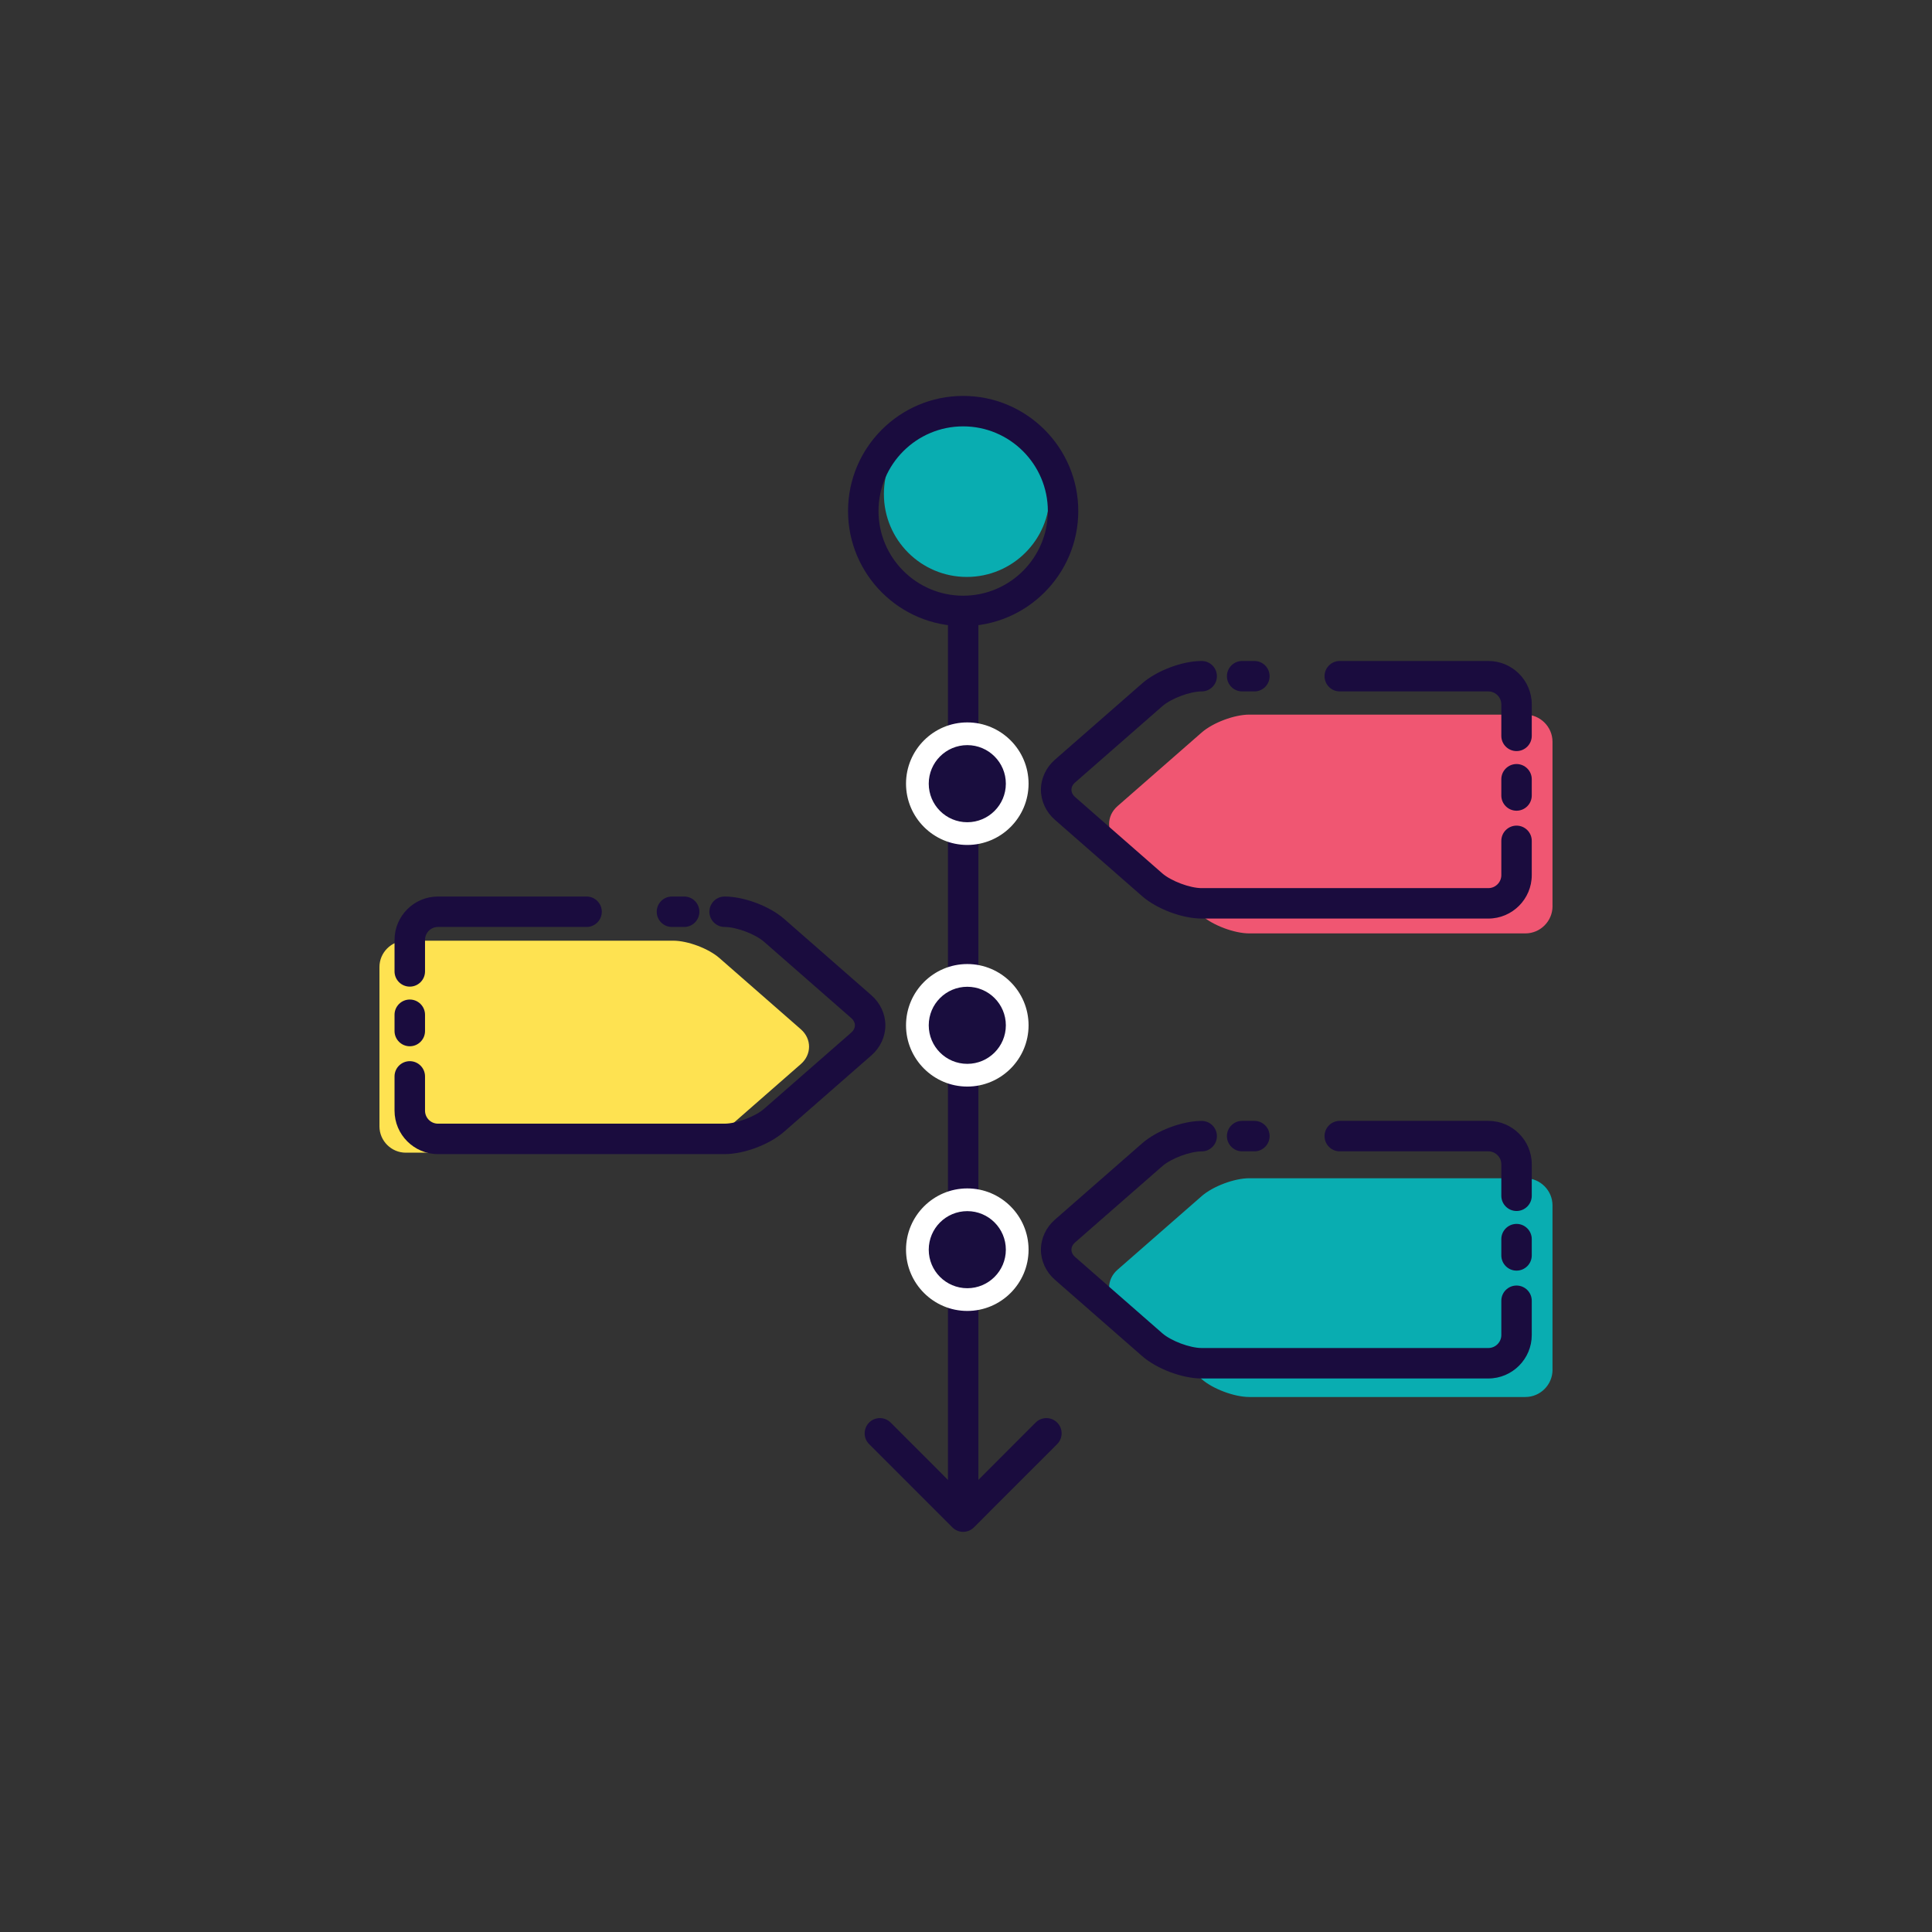 <?xml version="1.0" encoding="utf-8"?>
<!-- Generator: Adobe Illustrator 16.0.0, SVG Export Plug-In . SVG Version: 6.00 Build 0)  -->
<!DOCTYPE svg PUBLIC "-//W3C//DTD SVG 1.1//EN" "http://www.w3.org/Graphics/SVG/1.1/DTD/svg11.dtd">
<svg version="1.1" id="Layer_1" xmlns="http://www.w3.org/2000/svg" xmlns:xlink="http://www.w3.org/1999/xlink" x="0px" y="0px"
	 width="85.04px" height="85.039px" viewBox="0 0 85.04 85.039" enable-background="new 0 0 85.04 85.039" xml:space="preserve">
<rect x="0" y="0" width="85.04" height="85.039" fill="#333333" stroke="none"/>
<g>
	<circle fill="#09ADB1" cx="42.555" cy="21.746" r="3.649"/>
	<path fill="#FEE251" d="M16.702,49.577c0,0.639,0.523,1.16,1.158,1.16h11.773c0.639,0,1.553-0.342,2.033-0.764l3.586-3.138
		c0.48-0.419,0.48-1.109,0-1.528l-3.586-3.137c-0.48-0.42-1.395-0.764-2.033-0.764H17.86c-0.635,0-1.158,0.522-1.158,1.159V49.577z"
		/>
	<path fill="#F05672" d="M68.337,39.888c0,0.659-0.539,1.197-1.193,1.197H54.989c-0.656,0-1.6-0.353-2.096-0.788l-3.701-3.238
		c-0.498-0.433-0.498-1.145,0-1.578l3.701-3.238c0.496-0.434,1.439-0.788,2.096-0.788h12.154c0.654,0,1.193,0.539,1.193,1.196
		V39.888z"/>
	<path fill="#09ADB1" d="M68.337,60.293c0,0.66-0.539,1.198-1.193,1.198H54.989c-0.656,0-1.6-0.352-2.096-0.786l-3.701-3.241
		c-0.498-0.432-0.498-1.143,0-1.577l3.701-3.237c0.496-0.434,1.439-0.788,2.096-0.788h12.154c0.654,0,1.193,0.539,1.193,1.196
		V60.293z"/>
	<g>
		<g>
			<path fill="#1A0C3E" d="M18.038,43.428c-0.371,0-0.672-0.3-0.672-0.67v-1.384c0-1.055,0.859-1.912,1.912-1.912h6.541
				c0.369,0,0.67,0.3,0.67,0.67s-0.301,0.67-0.67,0.67h-6.541c-0.314,0-0.57,0.256-0.57,0.572v1.384
				C18.708,43.128,18.407,43.428,18.038,43.428z"/>
		</g>
		<g>
			<path fill="#1A0C3E" d="M30.114,40.802h-0.537c-0.371,0-0.67-0.3-0.67-0.67s0.299-0.67,0.67-0.67h0.537
				c0.371,0,0.67,0.3,0.67,0.67S30.485,40.802,30.114,40.802z"/>
		</g>
		<g>
			<path fill="#1A0C3E" d="M31.896,50.8H19.278c-1.053,0-1.912-0.858-1.912-1.913v-1.508c0-0.369,0.301-0.67,0.672-0.67
				c0.369,0,0.67,0.301,0.67,0.67v1.508c0,0.316,0.256,0.573,0.57,0.573h12.617c0.518,0,1.346-0.312,1.734-0.651l3.846-3.364
				c0.1-0.088,0.156-0.2,0.156-0.314c0-0.115-0.055-0.224-0.156-0.313l-3.844-3.364c-0.391-0.341-1.219-0.652-1.736-0.652
				c-0.369,0-0.67-0.3-0.67-0.67s0.301-0.67,0.67-0.67c0.854,0,1.979,0.423,2.619,0.984l3.842,3.362
				c0.391,0.342,0.615,0.823,0.615,1.321c0.002,0.5-0.223,0.982-0.613,1.323l-3.846,3.364C33.874,50.377,32.749,50.8,31.896,50.8z"
				/>
		</g>
		<g>
			<path fill="#1A0C3E" d="M18.038,46.053c-0.371,0-0.672-0.301-0.672-0.67v-0.717c0-0.369,0.301-0.67,0.672-0.67
				c0.369,0,0.67,0.301,0.67,0.67v0.717C18.708,45.752,18.407,46.053,18.038,46.053z"/>
		</g>
	</g>
	<g>
		<g>
			<path fill="#1A0C3E" d="M66.753,33.06c-0.369,0-0.67-0.3-0.67-0.67v-1.384c0-0.315-0.258-0.572-0.572-0.572h-6.539
				c-0.371,0-0.67-0.3-0.67-0.67c0-0.37,0.299-0.67,0.67-0.67h6.539c1.055,0,1.912,0.857,1.912,1.912v1.384
				C67.423,32.759,67.122,33.06,66.753,33.06z"/>
		</g>
		<g>
			<path fill="#1A0C3E" d="M55.214,30.434h-0.539c-0.369,0-0.67-0.3-0.67-0.67c0-0.37,0.301-0.67,0.67-0.67h0.539
				c0.369,0,0.67,0.3,0.67,0.67C55.884,30.134,55.583,30.434,55.214,30.434z"/>
		</g>
		<g>
			<path fill="#1A0C3E" d="M65.511,40.432H52.894c-0.852,0-1.977-0.423-2.619-0.984l-3.842-3.363
				c-0.391-0.342-0.615-0.825-0.615-1.324c0-0.498,0.225-0.98,0.615-1.321l3.844-3.362c0.641-0.561,1.766-0.984,2.617-0.984
				c0.369,0,0.67,0.3,0.67,0.67c0,0.371-0.301,0.67-0.67,0.67c-0.518,0-1.346,0.311-1.734,0.652l-3.846,3.363
				c-0.102,0.09-0.154,0.198-0.154,0.313c0,0.114,0.055,0.227,0.156,0.315l3.842,3.363c0.391,0.341,1.219,0.652,1.736,0.652h12.617
				c0.314,0,0.572-0.257,0.572-0.573v-1.508c0-0.37,0.301-0.67,0.67-0.67s0.67,0.3,0.67,0.67v1.508
				C67.423,39.574,66.565,40.432,65.511,40.432z"/>
		</g>
		<g>
			<path fill="#1A0C3E" d="M66.753,35.685c-0.369,0-0.67-0.3-0.67-0.67v-0.715c0-0.37,0.301-0.67,0.67-0.67s0.67,0.3,0.67,0.67
				v0.715C67.423,35.384,67.122,35.685,66.753,35.685z"/>
		</g>
	</g>
	<g>
		<g>
			<path fill="#1A0C3E" d="M66.753,53.304c-0.369,0-0.67-0.301-0.67-0.671v-1.384c0-0.315-0.258-0.571-0.572-0.571h-6.539
				c-0.371,0-0.67-0.301-0.67-0.671c0-0.369,0.299-0.67,0.67-0.67h6.539c1.055,0,1.912,0.857,1.912,1.912v1.384
				C67.423,53.003,67.122,53.304,66.753,53.304z"/>
		</g>
		<g>
			<path fill="#1A0C3E" d="M55.214,50.678h-0.539c-0.369,0-0.67-0.301-0.67-0.671c0-0.369,0.301-0.67,0.67-0.67h0.539
				c0.369,0,0.67,0.301,0.67,0.67C55.884,50.377,55.583,50.678,55.214,50.678z"/>
		</g>
		<g>
			<path fill="#1A0C3E" d="M65.511,60.676H52.894c-0.852,0-1.977-0.423-2.619-0.984l-3.842-3.362
				c-0.391-0.342-0.615-0.825-0.615-1.324c0-0.498,0.225-0.98,0.615-1.321l3.844-3.363c0.641-0.561,1.766-0.983,2.617-0.983
				c0.369,0,0.67,0.301,0.67,0.67c0,0.37-0.301,0.671-0.67,0.671c-0.518,0-1.346,0.311-1.734,0.651l-3.846,3.363
				c-0.102,0.09-0.154,0.198-0.154,0.313c0,0.114,0.055,0.227,0.156,0.315l3.842,3.361c0.391,0.342,1.219,0.652,1.736,0.652h12.617
				c0.314,0,0.572-0.256,0.572-0.572v-1.508c0-0.37,0.301-0.67,0.67-0.67s0.67,0.3,0.67,0.67v1.508
				C67.423,59.817,66.565,60.676,65.511,60.676z"/>
		</g>
		<g>
			<path fill="#1A0C3E" d="M66.753,55.929c-0.369,0-0.67-0.301-0.67-0.671v-0.716c0-0.369,0.301-0.67,0.67-0.67
				s0.67,0.301,0.67,0.67v0.716C67.423,55.628,67.122,55.929,66.753,55.929z"/>
		</g>
	</g>
	<g>
		<path fill="#1A0C3E" d="M42.394,27.561c-2.793,0-5.066-2.273-5.066-5.067s2.273-5.067,5.066-5.067
			c2.795,0,5.068,2.273,5.068,5.067S45.188,27.561,42.394,27.561z M42.394,18.767c-2.053,0-3.725,1.672-3.725,3.727
			c0,2.055,1.672,3.727,3.725,3.727c2.057,0,3.729-1.671,3.729-3.727C46.122,20.439,44.45,18.767,42.394,18.767z"/>
	</g>
	<g>
		<path fill="#1A0C3E" d="M42.396,67.427c-0.178,0-0.35-0.07-0.475-0.197l-3.666-3.666c-0.262-0.261-0.26-0.687,0.002-0.948
			c0.26-0.262,0.686-0.261,0.947,0.001l3.191,3.193l3.189-3.193c0.262-0.262,0.688-0.263,0.949-0.001s0.262,0.687,0,0.948
			l-3.664,3.666C42.743,67.356,42.573,67.427,42.396,67.427z"/>
	</g>
	
		<path fill="none" stroke="#1A0C3E" stroke-width="1.25" stroke-linecap="round" stroke-linejoin="round" stroke-miterlimit="10" d="
		M42.087,39.433"/>
	<g>
		<path fill="#1A0C3E" d="M42.396,66.417c-0.369,0-0.67-0.3-0.67-0.67V27.033c0-0.37,0.301-0.67,0.67-0.67s0.67,0.3,0.67,0.67
			v38.714C43.065,66.117,42.765,66.417,42.396,66.417z"/>
	</g>
	<g>
		<circle fill="#190D3E" cx="42.577" cy="34.495" r="2.197"/>
		<path fill="#FFFFFF" d="M42.577,32.798c0.936,0,1.697,0.76,1.697,1.697s-0.762,1.697-1.697,1.697c-0.938,0-1.697-0.76-1.697-1.697
			S41.64,32.798,42.577,32.798 M42.577,31.798c-1.487,0-2.697,1.21-2.697,2.697s1.21,2.697,2.697,2.697s2.697-1.21,2.697-2.697
			S44.064,31.798,42.577,31.798L42.577,31.798z"/>
	</g>
	<g>
		<circle fill="#190D3E" cx="42.577" cy="45.131" r="2.197"/>
		<path fill="#FFFFFF" d="M42.577,43.434c0.936,0,1.697,0.759,1.697,1.697c0,0.937-0.762,1.696-1.697,1.696
			c-0.938,0-1.697-0.76-1.697-1.696C40.88,44.193,41.64,43.434,42.577,43.434 M42.577,42.434c-1.487,0-2.697,1.209-2.697,2.697
			c0,1.486,1.21,2.696,2.697,2.696s2.697-1.21,2.697-2.696C45.274,43.644,44.064,42.434,42.577,42.434L42.577,42.434z"/>
	</g>
	<g>
		<circle fill="#190D3E" cx="42.577" cy="55.006" r="2.197"/>
		<path fill="#FFFFFF" d="M42.577,53.31c0.936,0,1.697,0.759,1.697,1.697c0,0.937-0.762,1.696-1.697,1.696
			c-0.938,0-1.697-0.76-1.697-1.696C40.88,54.068,41.64,53.31,42.577,53.31 M42.577,52.31c-1.487,0-2.697,1.21-2.697,2.697
			c0,1.486,1.21,2.696,2.697,2.696s2.697-1.21,2.697-2.696C45.274,53.52,44.064,52.31,42.577,52.31L42.577,52.31z"/>
	</g>
</g>
</svg>

